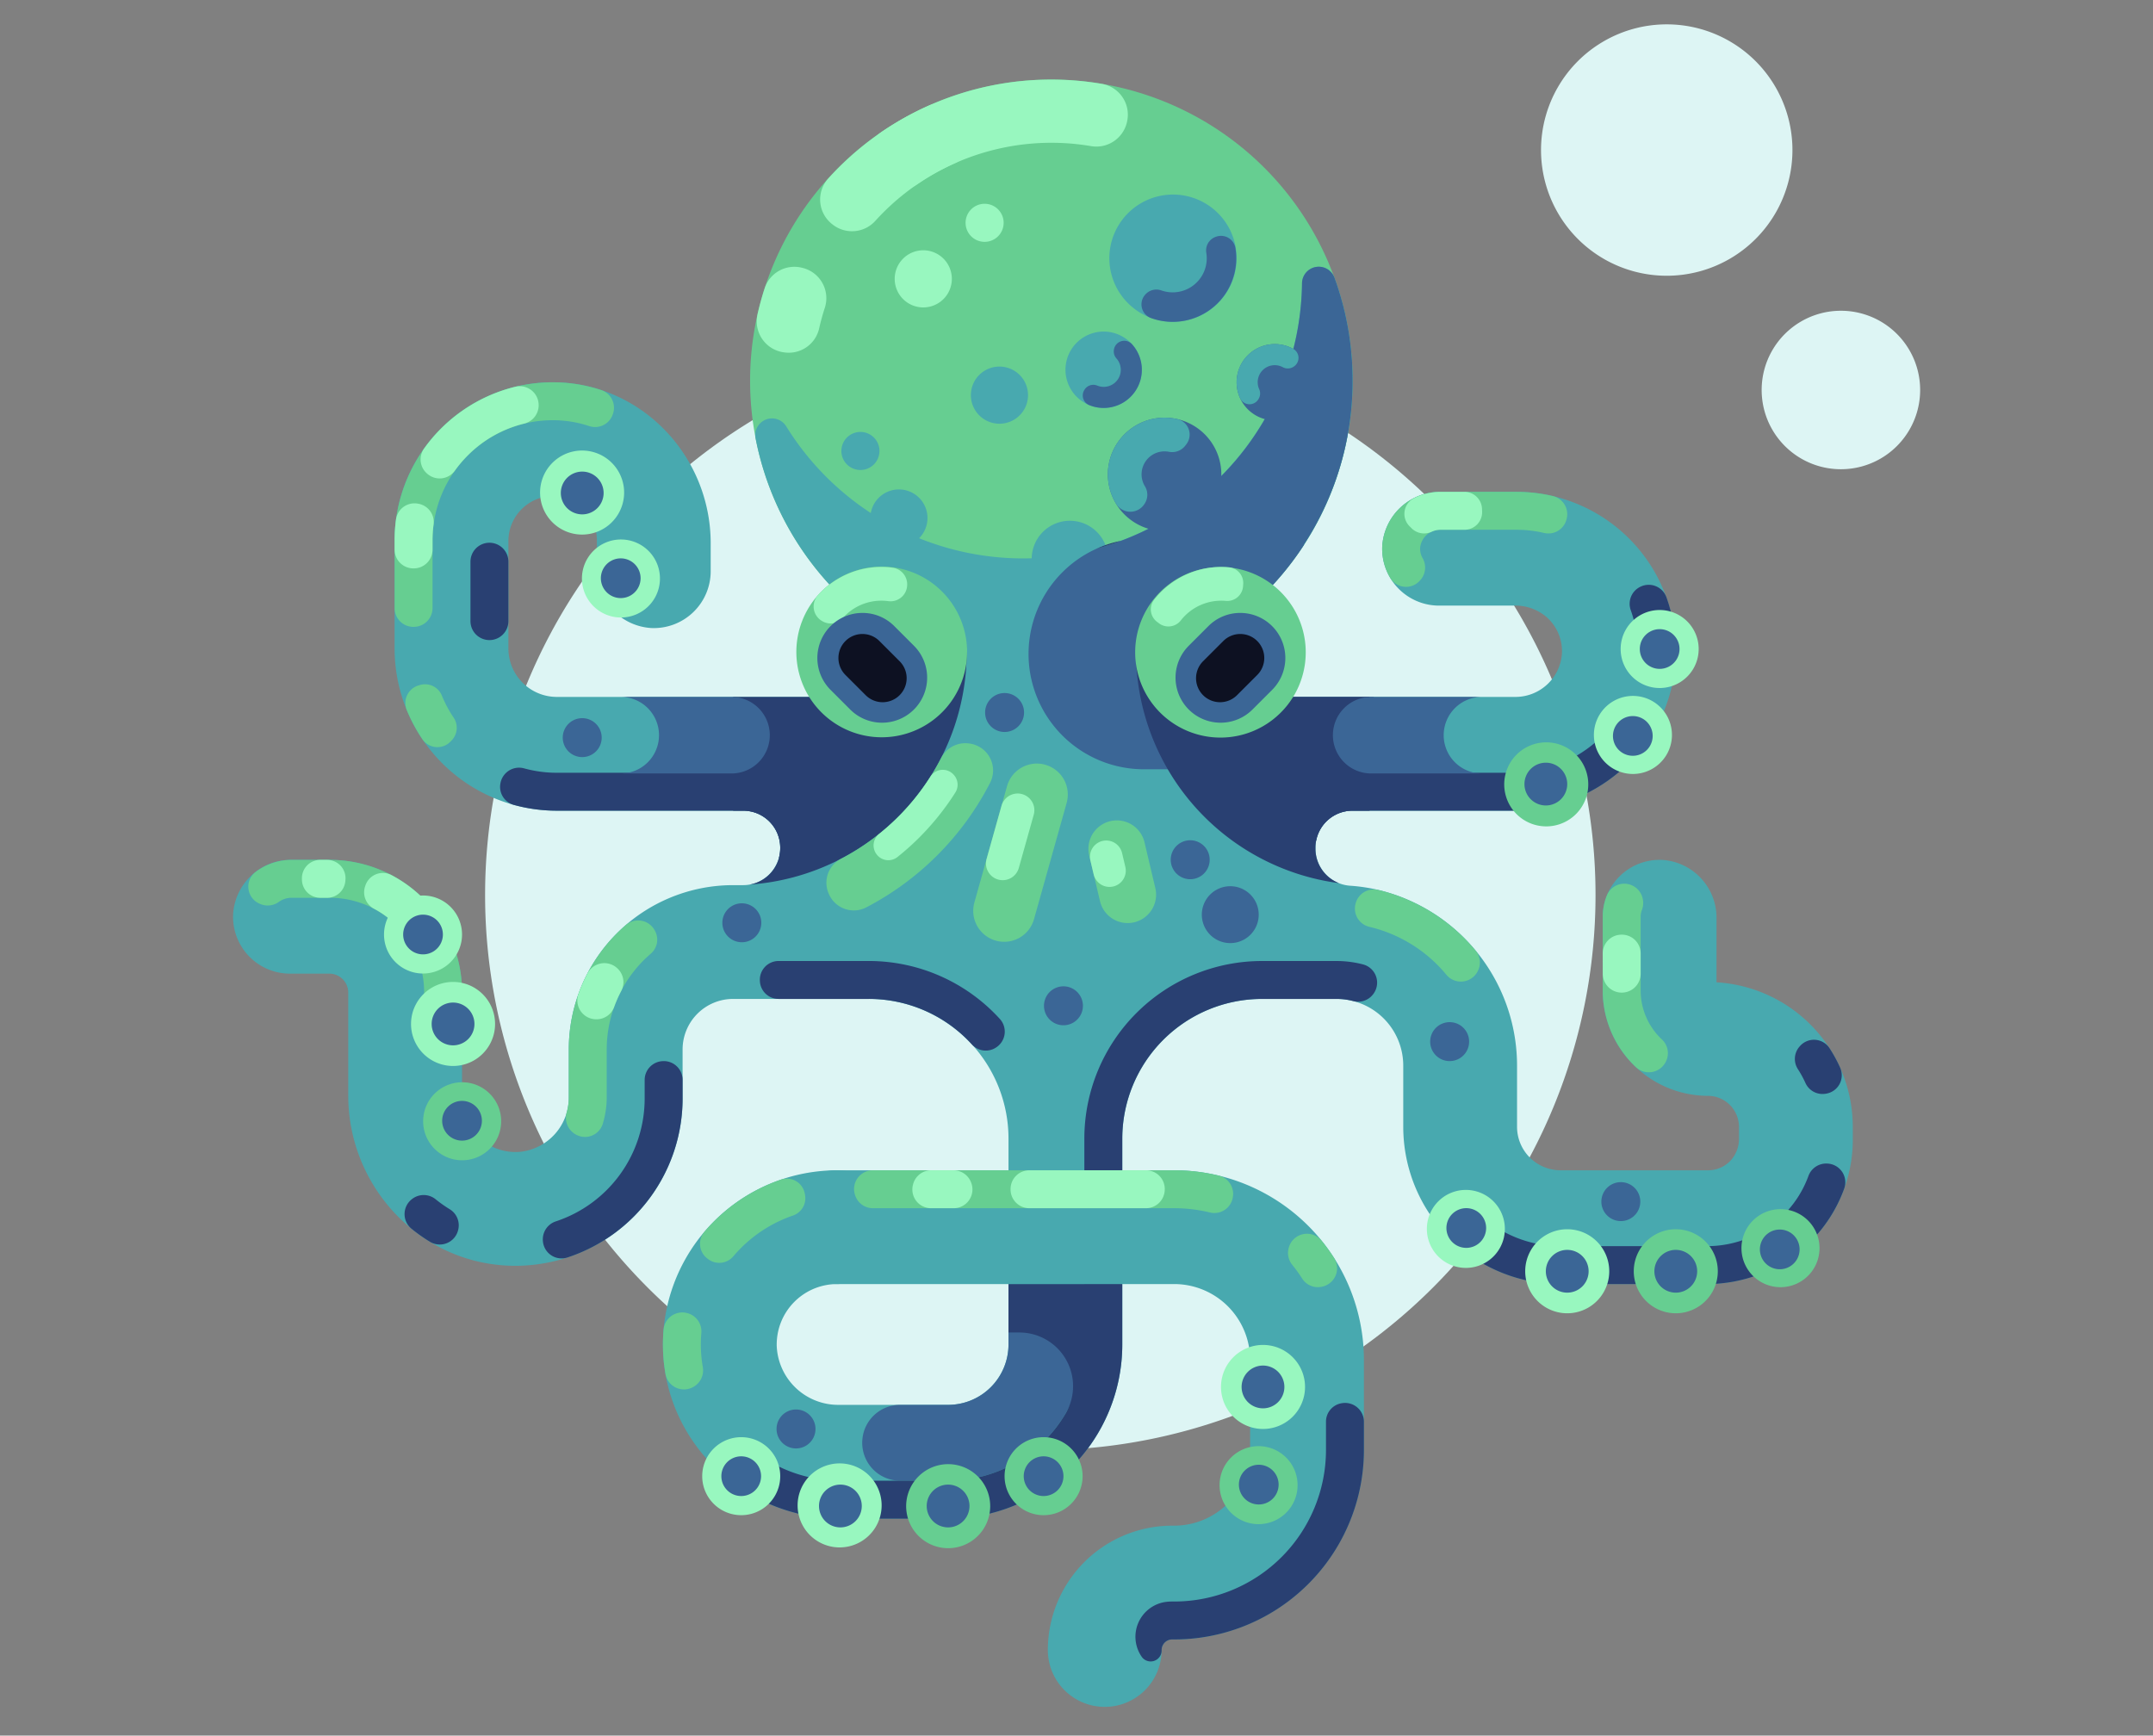 <svg width="1414px" height="1140px" style="position: absolute; top: 0px; left: 0px; width: 1414px; height: 1140px;"
	viewBox="-70.7 -7.394 653.401 526.787" class="css-np3qrs">
	<rect x="-70.7" y="-7.394" width="653.401" height="526.787" fill="#808080" stroke="none"/>
	<defs>
		<pattern id="o_f1ghcnnbd_2" x="0" y="0" width="14.787" height="14.787"
			patternUnits="userSpaceOnUse" class="css-1e1xezv">
			<rect x="0" y="0" width="14.787" height="14.787"></rect>
			<circle cx="0" cy="0" r="0.693"></circle>
			<circle cx="14.787" cy="0" r="0.693"></circle>
			<circle cx="14.787" cy="14.787" r="0.693"></circle>
			<circle cx="0" cy="14.787" r="0.693"></circle>
		</pattern>
	</defs>
	<svg xmlns="http://www.w3.org/2000/svg" width="512" height="512" style="overflow: visible;" viewBox="0 0 512 512"
		data-bbox="-0.000008839008842187468 -0.000005933648481004639 511.9999510225034 510.4478399133254">
		<path transform="matrix(3.37, 0, 0, 3.37, 76.518, 95.762)"
			data-type="circle" data-cx="50" data-cy="50" data-r="50" d="M50 50m-50 0a50 50 0 1 0 100 0a50 50 0 1 0 -100 0"
			fill="rgba(221,245,244,1)" data-uid="o_f1ghcnnbd_4"></path>
		<g transform="matrix(1.279, 0, 0, 1.279, -73.94, -56.038)"
			data-uid="o_f1ghcnnbd_5">
			<path fill="rgba(102,206,145,1)" transform="matrix(1, 0, 0, 1, 0, 0)" data-type="circle" data-cx="252"
				data-cy="128.4" data-r="71.484"
				d="M252 128.4m-71.484 0a71.484 71.484 0 1 0 142.968 0a71.484 71.484 0 1 0 -142.968 0" data-uid="o_f1ghcnnbd_6">
			</path>
			<path fill="rgba(152,247,191,1)"
				d="M252 56.917A71.24 71.24 0 0 0 199.016 80.449a7.413 7.413 0 0 0 .967 10.773l.118.093a7.449 7.449 0 0 0 10.143-.88A56.336 56.336 0 0 1 261.355 72.699a7.45 7.45 0 0 0 8.577-5.651q.029-.129.057-.259a7.424 7.424 0 0 0-6.038-8.863A71.277 71.277 0 0 0 252 56.917Z"
				transform="matrix(1, 0, 0, 1, 0, 0)" data-uid="o_f1ghcnnbd_7"></path>
			<path fill="rgba(152,247,191,1)"
				d="M222.944 63.096a70.923 70.923 0 0 0-11.173 6.222 7.446 7.446 0 0 0-1.808 10.631l.099.13a7.452 7.452 0 0 0 10.148 1.66 56.048 56.048 0 0 1 8.714-4.882 7.47 7.47 0 0 0 4.235-8.667q-.019-.073-.038-.146A7.437 7.437 0 0 0 222.944 63.096Z"
				transform="matrix(1, 0, 0, 1, 0, 0)" data-uid="o_f1ghcnnbd_8"></path>
			<path fill="rgba(152,247,191,1)"
				d="M188.707 121.67l.151.017a7.385 7.385 0 0 0 8.038-5.682q.572-2.536 1.37-4.983a7.406 7.406 0 0 0-5.357-9.431l-.148-.036a7.417 7.417 0 0 0-8.81 4.955q-.978 3.033-1.689 6.18A7.43 7.43 0 0 0 188.707 121.67Z"
				transform="matrix(1, 0, 0, 1, 0, 0)" data-uid="o_f1ghcnnbd_9"></path>
			<path fill="rgba(72,169,175,1)"
				d="M319.182 103.948a3.971 3.971 0 0 0-7.702 1.278 66.146 66.146 0 0 1-122.391 33.982 3.967 3.967 0 0 0-7.279 2.796q.022.115.045.231a71.493 71.493 0 1 0 137.328-38.287Z"
				transform="matrix(1, 0, 0, 1, 0, 0)" data-uid="o_f1ghcnnbd_10"></path>
			<path fill="rgba(59,102,150,1)" transform="matrix(1, 0, 0, 1, 0, 0)" data-type="circle" data-cx="278.873"
				data-cy="150.607" data-r="13.461"
				d="M278.873 150.607m-13.461 0a13.461 13.461 0 1 0 26.922 0a13.461 13.461 0 1 0 -26.922 0"
				data-uid="o_f1ghcnnbd_11"></path>
			<path fill="rgba(72,169,175,1)"
				transform="matrix(0.263, -0.965, 0.965, 0.263, 111.183, 344.132)"
				data-type="circle" data-cx="280.775" data-cy="99.313" data-r="15.097"
				d="M280.775 99.313m-15.097 0a15.097 15.097 0 1 0 30.194 0a15.097 15.097 0 1 0 -30.194 0"
				data-uid="o_f1ghcnnbd_12"></path>
			<path fill="rgba(72,169,175,1)" transform="matrix(1, 0, 0, 1, 0, 0)" data-type="circle" data-cx="264.412"
				data-cy="125.778" data-r="9.059"
				d="M264.412 125.778m-9.059 0a9.059 9.059 0 1 0 18.118 0a9.059 9.059 0 1 0 -18.118 0" data-uid="o_f1ghcnnbd_13">
			</path>
			<path fill="rgba(59,102,150,1)"
				d="M291.031 94.228l-.066.025a3.408 3.408 0 0 0-2.203 3.728 8.205 8.205 0 0 1-.118 3.266 8.087 8.087 0 0 1-10.519 5.713 3.509 3.509 0 0 0-3.883 1.029l-.045.054a3.454 3.454 0 0 0 1.404 5.449A15.088 15.088 0 0 0 295.673 96.88 3.463 3.463 0 0 0 291.031 94.228zM266.842 121.055l-.006.055a2.476 2.476 0 0 0 .58 1.952 4.048 4.048 0 0 1-4.532 6.472 2.461 2.461 0 0 0-3.022.988l-.027.043a2.469 2.469 0 0 0 1.077 3.573 9.056 9.056 0 0 0 10.253-14.388A2.477 2.477 0 0 0 266.842 121.055z"
				transform="matrix(1, 0, 0, 1, 0, 0)" data-uid="o_f1ghcnnbd_14"></path>
			<path fill="rgba(72,169,175,1)"
				transform="matrix(0.16, -0.987, 0.987, 0.16, 47.016, 396.397)"
				data-type="circle" data-cx="256.353" data-cy="170.581" data-r="9.059"
				d="M256.353 170.581m-9.059 0a9.059 9.059 0 1 0 18.118 0a9.059 9.059 0 1 0 -18.118 0" data-uid="o_f1ghcnnbd_15">
			</path>
			<path fill="rgba(72,169,175,1)" transform="matrix(1, 0, 0, 1, 0, 0)" data-type="circle" data-cx="239.685"
				data-cy="131.804" data-r="6.78" d="M239.685 131.804m-6.78 0a6.78 6.78 0 1 0 13.56 0a6.78 6.78 0 1 0 -13.56 0"
				data-uid="o_f1ghcnnbd_16"></path>
			<path fill="rgba(72,169,175,1)"
				d="M211.211 145.051a4.517 4.517 0 1 1-4.517-4.517A4.517 4.517 0 0 1 211.211 145.051Z"
				transform="matrix(1, 0, 0, 1, 0, 0)" data-uid="o_f1ghcnnbd_17"></path>
			<path fill="rgba(152,247,191,1)"
				d="M240.682 90.908a4.517 4.517 0 1 1-4.517-4.517A4.517 4.517 0 0 1 240.682 90.908Z"
				transform="matrix(1, 0, 0, 1, 0, 0)" data-uid="o_f1ghcnnbd_18"></path>
			<path fill="rgba(72,169,175,1)"
				d="M222.61 160.959a6.78 6.78 0 1 1-6.78-6.78A6.78 6.78 0 0 1 222.61 160.959Z"
				transform="matrix(1, 0, 0, 1, 0, 0)" data-uid="o_f1ghcnnbd_19"></path>
			<path fill="rgba(152,247,191,1)"
				d="M228.389 104.207a6.78 6.78 0 1 1-6.78-6.78A6.78 6.78 0 0 1 228.389 104.207Z"
				transform="matrix(1, 0, 0, 1, 0, 0)" data-uid="o_f1ghcnnbd_20"></path>
			<path fill="rgba(59,102,150,1)" transform="matrix(1, 0, 0, 1, 0, 0)" data-type="circle" data-cx="305.019"
				data-cy="128.75" data-r="9.059"
				d="M305.019 128.75m-9.059 0a9.059 9.059 0 1 0 18.118 0a9.059 9.059 0 1 0 -18.118 0" data-uid="o_f1ghcnnbd_21">
			</path>
			<path fill="rgba(72,169,175,1)"
				d="M442.166 305.412a34.377 34.377 0 0 0-32.333-34.272v-15.177a13.751 13.751 0 0 0-12.848-13.866 13.5 13.5 0 0 0-14.152 13.485v17.5a25.029 25.029 0 0 0 24.87 25 7.387 7.387 0 0 1 7.463 7.322l.001 2.749a7.684 7.684 0 0 1-1.821 5.101 7.295 7.295 0 0 1-5.511 2.496H372.833a10.333 10.333 0 0 1-10.333-10.333v-14.501a42.844 42.844 0 0 0-25.889-39.351 41.138 41.138 0 0 0-13.678-3.341 8.827 8.827 0 0 1-8.266-8.763v-.267a8.778 8.778 0 0 1 8.778-8.778h38.134c20.743 0 38.201-16.378 38.581-37.118a37.836 37.836 0 0 0-37.832-38.549l-17.947.001a13.751 13.751 0 0 0-13.865 12.848A13.5 13.5 0 0 0 344 181.75l17.988-.001a11.294 11.294 0 0 1 7.567 2.76 10.781 10.781 0 0 1 3.598 8.617 11.055 11.055 0 0 1-11.158 10.291h-75.662V179.583h-68.667v23.833H134.667a11.5 11.5 0 0 1-11.5-11.5V166.558a10.704 10.704 0 0 1 9.489-10.76 10.512 10.512 0 0 1 11.511 10.452v6.952a13.751 13.751 0 0 0 12.848 13.866 13.5 13.5 0 0 0 14.152-13.485v-6.63c0-20.478-16.124-37.709-36.597-38.193A37.541 37.541 0 0 0 96.167 166.25v25.666a38.5 38.5 0 0 0 38.5 38.5h44.222a8.778 8.778 0 0 1 8.778 8.778v.111a8.778 8.778 0 0 1-8.778 8.778H176.5a39 39 0 0 0-39 39v11.295a12.914 12.914 0 0 1-11.446 12.98 12.68 12.68 0 0 1-13.887-12.609v-25.167a31.5 31.5 0 0 0-31.5-31.5H71.714a13.751 13.751 0 0 0-13.866 12.848A13.5 13.5 0 0 0 71.333 269.083h9.334a4.5 4.5 0 0 1 4.5 4.5v24.423c0 21.66 17.055 39.886 38.71 40.399A39.71 39.71 0 0 0 164.5 298.75v-11.667a12 12 0 0 1 12-12h32.166a33.167 33.167 0 0 1 33.167 33.167v48.833a14.333 14.333 0 0 1-14.334 14.333H201.571a14.6 14.6 0 0 1-14.729-13.829 14.349 14.349 0 0 1 14.16-14.836c5.598-.064 10.836-3.203 12.752-8.464a13.564 13.564 0 0 0-12.587-18.537 41.379 41.379 0 0 0-41.322 42.33c.534 22.565 19.526 40.337 42.097 40.337h25.558a41.333 41.333 0 0 0 41.334-41.333v-48.833a33.167 33.167 0 0 1 33.167-33.167H319.667a15.833 15.833 0 0 1 15.833 15.833v14.5a37.334 37.334 0 0 0 37.334 37.334h34.346a35.183 35.183 0 0 0 24.525-9.656 34.12 34.12 0 0 0 10.463-24.685Z"
				transform="matrix(1, 0, 0, 1, 0, 0)" data-uid="o_f1ghcnnbd_22"></path>
			<path fill="rgba(59,102,150,1)"
				d="M328.53 203.417a27.403 27.403 0 0 1-25.41 17.17H273.97a27.376 27.376 0 0 1-26.59-20.85 27.031 27.031 0 0 1-.79-6.53 27.385 27.385 0 0 1 16.17-24.98c1.95-.53 3.87-1.15 5.74-1.85a66.058 66.058 0 0 0 42.98-61.15 3.969 3.969 0 0 1 7.7-1.28c.18.5.36 1.01.54 1.52.31.93.61 1.88.89 2.83.14.49.28.98.41 1.47.12.42.22.83.33 1.25l.15.63c.09.36.18.73.26 1.1v.03c.12.5.22.99.32 1.49.31 1.52.57 3.05.77 4.61q.09.6.15 1.2c.05.4.09.8.13 1.21.05.5.09 1.01.13 1.51a1.635 1.635 0 0 1 .02.22c.03.39.06.78.08 1.17.03.47.05.94.06 1.42.02.38.03.76.04 1.15.03 1.34.03 2.69-.02 4.05-.02.56-.04 1.11-.08 1.66-.03.68-.08 1.36-.14 2.04-.07.84-.16 1.68-.26 2.51a70.911 70.911 0 0 1-11.04 30.26c.02.01.04.01.06.02a71.813 71.813 0 0 1-25.65 23.81v12.31Z"
				transform="matrix(1, 0, 0, 1, 0, 0)" data-uid="o_f1ghcnnbd_23"></path>
			<path fill="rgba(102,206,145,1)"
				d="M105.167 166.25a28.541 28.541 0 0 1 28.498-28.5c.229 0.0.461.003.692.008a27.344 27.344 0 0 1 8.036 1.406 4.435 4.435 0 0 0 5.553-2.825l.035-.1a4.421 4.421 0 0 0-2.747-5.629 36.526 36.526 0 0 0-10.664-1.85c-.301-.007-.604-.011-.903-.011a37.54 37.54 0 0 0-37.5 37.5v16.087a4.455 4.455 0 0 0 4.652 4.455l.09-.004a4.465 4.465 0 0 0 4.258-4.455Z"
				transform="matrix(1, 0, 0, 1, 0, 0)" data-uid="o_f1ghcnnbd_24"></path>
			<path fill="rgba(152,247,191,1)"
				d="M105.167 166.25a28.309 28.309 0 0 1 .253-3.778 4.428 4.428 0 0 0-3.567-4.892l-.089-.017a4.438 4.438 0 0 0-5.264 3.711 37.236 37.236 0 0 0-.334 4.976v2.211a4.455 4.455 0 0 0 4.455 4.455h.09a4.455 4.455 0 0 0 4.455-4.455zM103.938 150.479l.071.059a4.446 4.446 0 0 0 6.465-.829 28.745 28.745 0 0 1 3.053-3.599 28.357 28.357 0 0 1 13.346-7.545 4.487 4.487 0 0 0 3.429-5.035l-.014-.089a4.477 4.477 0 0 0-5.517-3.618 37.59 37.59 0 0 0-21.63 14.683A4.441 4.441 0 0 0 103.938 150.479z"
				transform="matrix(1, 0, 0, 1, 0, 0)" data-uid="o_f1ghcnnbd_25"></path>
			<path fill="rgba(41,64,114,1)"
				d="M196.667 239.305v-.111a17.778 17.778 0 0 0-17.778-17.778H134.667a29.275 29.275 0 0 1-7.723-1.033 4.492 4.492 0 0 0-5.657 3.477l-.017.09a4.443 4.443 0 0 0 3.171 5.087 38.417 38.417 0 0 0 10.226 1.379h44.222a8.778 8.778 0 0 1 8.778 8.778v.111a8.682 8.682 0 0 1-.287 2.216c-.008.032-.012.064-.019.095 3.103-.194 6.161-.344 9.201-.475A17.686 17.686 0 0 0 196.667 239.305Z"
				transform="matrix(1, 0, 0, 1, 0, 0)" data-uid="o_f1ghcnnbd_26"></path>
			<path fill="rgba(102,206,145,1)"
				d="M157.932 258.894q-.074-.132-.15-.263a4.455 4.455 0 0 0-6.778-1.051A38.897 38.897 0 0 0 137.5 287.083v11.295a13.281 13.281 0 0 1-.499 3.606 4.528 4.528 0 0 0 1.813 5.057l.076.05a4.41 4.41 0 0 0 6.647-2.297 21.853 21.853 0 0 0 .964-6.415V287.083a29.932 29.932 0 0 1 10.459-22.738A4.385 4.385 0 0 0 157.932 258.894zM71.714 251.083h9.094a22.353 22.353 0 0 1 22.359 22.359v5.949a4.389 4.389 0 0 0 5.437 4.262l.222-.055a4.389 4.389 0 0 0 3.341-4.262v-5.894a31.359 31.359 0 0 0-31.359-31.359h-9.094a14.107 14.107 0 0 0-8.544 2.882 4.388 4.388 0 0 0 .937 7.51l.083.035a4.511 4.511 0 0 0 4.453-.409A5.119 5.119 0 0 1 71.714 251.083z"
				transform="matrix(1, 0, 0, 1, 0, 0)" data-uid="o_f1ghcnnbd_27"></path>
			<path fill="rgba(152,247,191,1)"
				d="M79.641 242.083H78.524a4.355 4.355 0 0 0-4.351 4.4q.001.151.003.301a4.352 4.352 0 0 0 4.351 4.298h1.114q.195 0 .39.004a4.351 4.351 0 0 0 4.453-4.023l.022-.313a4.353 4.353 0 0 0-4.243-4.662Q79.953 242.083 79.641 242.083zM103.313 251.604a31.375 31.375 0 0 0-7.877-5.899 4.369 4.369 0 0 0-6.199 2.455q-.047.142-.093.284a4.42 4.42 0 0 0 2.192 5.274 21.564 21.564 0 0 1 1.973 1.184 22.372 22.372 0 0 1 4.868 4.471 4.315 4.315 0 0 0 5.569.925q.132-.079.265-.159a4.343 4.343 0 0 0 1.172-6.426Q104.295 252.617 103.313 251.604z"
				transform="matrix(1, 0, 0, 1, 0, 0)" data-uid="o_f1ghcnnbd_28"></path>
			<path fill="rgba(41,64,114,1)"
				d="M100.346 322.542l-.078.059a4.486 4.486 0 0 0-.033 7.069 39.736 39.736 0 0 0 4.335 3.052 4.481 4.481 0 0 0 6.652-2.712l.023-.089a4.465 4.465 0 0 0-2-4.93 31.031 31.031 0 0 1-3.372-2.386A4.492 4.492 0 0 0 100.346 322.542zM159.685 289.854A4.469 4.469 0 0 0 155.5 294.306v4.444a30.714 30.714 0 0 1-21.047 29.114 4.488 4.488 0 0 0-3.088 4.811l.011.09a4.441 4.441 0 0 0 5.78 3.679A39.722 39.722 0 0 0 164.5 298.75v-4.45a4.455 4.455 0 0 0-4.725-4.453zM208.666 266.083h-21.392a4.447 4.447 0 0 0-4.436 4.668l.005.105a4.434 4.434 0 0 0 4.436 4.227h21.387a33.062 33.062 0 0 1 24.482 10.804 4.439 4.439 0 0 0 5.865.636l.073-.052a4.467 4.467 0 0 0 .66-6.673A42.043 42.043 0 0 0 208.666 266.083z"
				transform="matrix(1, 0, 0, 1, 0, 0)" data-uid="o_f1ghcnnbd_29"></path>
			<path fill="rgba(102,206,145,1)"
				d="M110.179 208.336a29.48 29.48 0 0 1-2.827-5.296 4.294 4.294 0 0 0-5.232-2.429q-.1.03-.201.059a4.355 4.355 0 0 0-2.879 5.835 38.421 38.421 0 0 0 3.704 6.926 4.319 4.319 0 0 0 6.688.588q.138-.144.276-.289A4.319 4.319 0 0 0 110.179 208.336Z"
				transform="matrix(1, 0, 0, 1, 0, 0)" data-uid="o_f1ghcnnbd_30"></path>
			<path fill="rgba(41,64,114,1)"
				d="M425.444 326.629a26.013 26.013 0 0 1-18.264 7.121h-34.346a28.217 28.217 0 0 1-19.613-7.914 4.48 4.48 0 0 0-6.832.591q-.053.078-.106.156a4.467 4.467 0 0 0 .643 5.702 37.191 37.191 0 0 0 25.908 10.465h34.346a35.182 35.182 0 0 0 24.405-9.54 34.206 34.206 0 0 0 8.568-13.178 4.443 4.443 0 0 0-3.968-5.873l-.091-.005a4.48 4.48 0 0 0-4.46 2.969A25.236 25.236 0 0 1 425.444 326.629zM114.167 171.329v14.1a4.5 4.5 0 0 0 5.472 4.394h0a4.5 4.5 0 0 0 3.528-4.394v-14.1a4.5 4.5 0 0 0-4.763-4.492h0A4.5 4.5 0 0 0 114.167 171.329zM391.761 177.274a4.483 4.483 0 0 0-2.259 5.611 28.872 28.872 0 0 1 1.66 10.248q-.025 1.378-.184 2.723a4.444 4.444 0 0 0 2.375 4.52l.082.041a4.466 4.466 0 0 0 6.466-3.421 35.988 35.988 0 0 0 .259-3.697 37.882 37.882 0 0 0-2.204-13.507 4.468 4.468 0 0 0-6.112-2.557z"
				transform="matrix(1, 0, 0, 1, 0, 0)" data-uid="o_f1ghcnnbd_31"></path>
			<path fill="rgba(102,206,145,1)"
				d="M371.025 155.751a38.033 38.033 0 0 0-8.694-1.002h-.004l-17.947.001a13.75 13.75 0 0 0-13.87 12.968 13.434 13.434 0 0 0 1.888 7.433 4.365 4.365 0 0 0 6.906.808l.21-.219a4.477 4.477 0 0 0 .545-5.316 4.501 4.501 0 0 1-.553-2.403 4.756 4.756 0 0 1 4.875-4.271l17.951-.001a28.907 28.907 0 0 1 6.651.772 4.424 4.424 0 0 0 5.231-3.138l.025-.087A4.441 4.441 0 0 0 371.025 155.751Z"
				transform="matrix(1, 0, 0, 1, 0, 0)" data-uid="o_f1ghcnnbd_32"></path>
			<path fill="rgba(41,64,114,1)"
				d="M389.972 211.25l-.152-.128a4.395 4.395 0 0 0-6.072.482 29.912 29.912 0 0 1-22.169 9.812h-3.64c.021.165.041.336.062.5-.021-.164-.041-.335-.062-.5h-34.494a17.764 17.764 0 0 0-17.721 16.654c3.06.045 6.109-.314 9.107-.547a8.778 8.778 0 0 1 8.614-7.107h38.134a38.965 38.965 0 0 0 28.77-12.675A4.5 4.5 0 0 0 389.972 211.25Z"
				transform="matrix(1, 0, 0, 1, 0, 0)" data-uid="o_f1ghcnnbd_33"></path>
			<path fill="rgba(102,206,145,1)"
				d="M336.611 251.565a41.702 41.702 0 0 0-7.107-2.354 4.453 4.453 0 0 0-5.298 3.182l-.025.093a4.453 4.453 0 0 0 3.299 5.498 32.628 32.628 0 0 1 5.568 1.846 33.736 33.736 0 0 1 12.652 9.485 4.474 4.474 0 0 0 7.452-.77l.047-.092a4.424 4.424 0 0 0-.518-4.826A42.957 42.957 0 0 0 336.611 251.565Z"
				transform="matrix(1, 0, 0, 1, 0, 0)" data-uid="o_f1ghcnnbd_34"></path>
			<path fill="rgba(59,102,150,1)"
				d="M241.83 342.747v14.34a14.33 14.33 0 0 1-14.33 14.33h-11.361a8.963 8.963 0 0 0-8.95 7.921q-.012.108-.023.215a8.99 8.99 0 0 0 8.979 9.864H227.5a32.33 32.33 0 0 0 32.33-32.33V342.747Z"
				transform="matrix(1, 0, 0, 1, 0, 0)" data-uid="o_f1ghcnnbd_35"></path>
			<path fill="rgba(102,206,145,1)"
				d="M382.833 255.583v17.5a24.919 24.919 0 0 0 7.871 18.186 4.475 4.475 0 0 0 6.993-1.088l.043-.079a4.43 4.43 0 0 0-.825-5.363 15.925 15.925 0 0 1-5.083-11.656v-17.5a4.475 4.475 0 0 1 .273-1.544 4.7 4.7 0 0 0-.226-3.954l-.047-.083a4.465 4.465 0 0 0-8.016.516A13.434 13.434 0 0 0 382.833 255.583Z"
				transform="matrix(1, 0, 0, 1, 0, 0)" data-uid="o_f1ghcnnbd_36"></path>
			<path fill="rgba(41,64,114,1)"
				d="M429.168 291.788a25.319 25.319 0 0 1 1.746 3.199 4.437 4.437 0 0 0 4.666 2.615q.093-.013.185-.027a4.424 4.424 0 0 0 3.379-6.233 34.298 34.298 0 0 0-2.468-4.523 4.421 4.421 0 0 0-7.052-.533q-.061.07-.123.14A4.444 4.444 0 0 0 429.168 291.788Z"
				transform="matrix(1, 0, 0, 1, 0, 0)" data-uid="o_f1ghcnnbd_37"></path>
			<path fill="rgba(102,206,145,1)"
				d="M168.842 357.867a32.34 32.34 0 0 1 .107-3.499 4.468 4.468 0 0 0-3.392-4.74l-.088-.021a4.467 4.467 0 0 0-5.489 3.998 41.578 41.578 0 0 0-.134 4.475 40.189 40.189 0 0 0 .589 5.971 4.453 4.453 0 0 0 6.045 3.384l.085-.035a4.496 4.496 0 0 0 2.731-4.964A30.689 30.689 0 0 1 168.842 357.867Z"
				transform="matrix(1, 0, 0, 1, 0, 0)" data-uid="o_f1ghcnnbd_38"></path>
			<path fill="rgba(41,64,114,1)"
				d="M328.53 273.727l-.04.06a4.494 4.494 0 0 1-4.79 1.83 15.362 15.362 0 0 0-4.03-.53H302a33.167 33.167 0 0 0-33.17 33.16v48.84a41.331 41.331 0 0 1-41.33 41.33h-25.56a42.493 42.493 0 0 1-25.94-8.83 4.311 4.311 0 0 1-.74-6.08c.1-.12.19-.23.28-.35a4.35 4.35 0 0 1 6.07-.65 33.366 33.366 0 0 0 20.33 6.91H227.5a32.315 32.315 0 0 0 27.828-15.864q.073-.124.145-.247a12.734 12.734 0 0 0-11.082-19.06h-2.561v-11.5h18v-34.5A42.168 42.168 0 0 1 302 266.087h17.67a24.842 24.842 0 0 1 6.365.827A4.474 4.474 0 0 1 328.53 273.727Z"
				transform="matrix(1, 0, 0, 1, 0, 0)" data-uid="o_f1ghcnnbd_39"></path>
			<path fill="rgba(72,169,175,1)"
				d="M264.667 443.083a13.5 13.5 0 0 1-13.5-13.5 29.533 29.533 0 0 1 29.5-29.5h.5a18.021 18.021 0 0 0 18-18v-21.333a18.021 18.021 0 0 0-18-18h-80a13.5 13.5 0 1 1 0-27h80a45.051 45.051 0 0 1 45 45v21.333a45.051 45.051 0 0 1-45 45h-.5a2.503 2.503 0 0 0-2.5 2.5A13.5 13.5 0 0 1 264.667 443.083Z"
				transform="matrix(1, 0, 0, 1, 0, 0)" data-uid="o_f1ghcnnbd_40"></path>
			<path fill="rgba(41,64,114,1)"
				d="M317.167 375.397v6.686a36 36 0 0 1-36 36h-.5a11.518 11.518 0 0 0-1.831.146 8.341 8.341 0 0 0-5.518 12.786l.066.102a2.601 2.601 0 0 0 4.783-1.418l.001-.096a2.513 2.513 0 0 1 2.5-2.52h.5a45 45 0 0 0 45-45v-6.649a4.477 4.477 0 0 0-5.145-4.427l-.09.014A4.426 4.426 0 0 0 317.167 375.397Z"
				transform="matrix(1, 0, 0, 1, 0, 0)" data-uid="o_f1ghcnnbd_41"></path>
			<path fill="rgba(102,206,145,1)"
				d="M308.274 334.356l-.02.096a4.437 4.437 0 0 0 .878 3.695 36.154 36.154 0 0 1 2.408 3.342 4.413 4.413 0 0 0 4.668 1.89l.075-.016a4.475 4.475 0 0 0 2.816-6.784 45.201 45.201 0 0 0-2.998-4.146A4.476 4.476 0 0 0 308.274 334.356zM281.167 324.75a35.786 35.786 0 0 1 8.487 1.018 4.423 4.423 0 0 0 5.382-3.484l.017-.09a4.453 4.453 0 0 0-3.287-5.174 44.756 44.756 0 0 0-10.6-1.27h-71.528a4.454 4.454 0 0 0-4.215 5.885l.03.091a4.44 4.44 0 0 0 4.215 3.025z"
				transform="matrix(1, 0, 0, 1, 0, 0)" data-uid="o_f1ghcnnbd_42"></path>
			<path fill="rgba(152,247,191,1)"
				d="M141.943 269.022a38.809 38.809 0 0 0-2.147 4.89 4.477 4.477 0 0 0 4.2 6.005h.081a4.44 4.44 0 0 0 4.183-2.918 29.826 29.826 0 0 1 1.68-3.799 4.457 4.457 0 0 0-.844-5.304l-.067-.064A4.491 4.491 0 0 0 141.943 269.022zM354.188 158.756a4.181 4.181 0 0 0-4.169-4.006l-5.639 0a14.043 14.043 0 0 0-6.35 1.517 4.164 4.164 0 0 0-1.021 6.664q.247.245.494.491a4.211 4.211 0 0 0 4.754.791 5.075 5.075 0 0 1 2.123-.464l5.665-0a4.175 4.175 0 0 0 4.17-4.331Q354.203 159.087 354.188 158.756zM387.391 259.836l-.1-0a4.453 4.453 0 0 0-4.458 4.457l.014 4.816a4.493 4.493 0 0 0 5.027 4.448h0a4.493 4.493 0 0 0 3.959-4.461v-4.803A4.457 4.457 0 0 0 387.391 259.836zM219.194 319.064q-.03.118-.059.236a4.441 4.441 0 0 0 4.345 5.45h5.342a4.455 4.455 0 0 0 4.119-6.154l-.037-.09a4.458 4.458 0 0 0-4.119-2.756h-5.283A4.428 4.428 0 0 0 219.194 319.064zM242.321 320.205v.09a4.455 4.455 0 0 0 4.455 4.455h27.677a4.463 4.463 0 0 0 4.44-4.126l.007-.09a4.443 4.443 0 0 0-4.441-4.784h-27.683A4.455 4.455 0 0 0 242.321 320.205z"
				transform="matrix(1, 0, 0, 1, 0, 0)" data-uid="o_f1ghcnnbd_43"></path>
			<path fill="rgba(102,206,145,1)"
				d="M170.551 336.82a4.363 4.363 0 0 0 5.943-.607q.741-.874 1.55-1.704a32.212 32.212 0 0 1 12.685-8.032 4.342 4.342 0 0 0 2.81-4.964q-.029-.151-.059-.301a4.33 4.33 0 0 0-5.609-3.26 41.478 41.478 0 0 0-18.191 12.394 4.394 4.394 0 0 0 .799 6.42Z"
				transform="matrix(1, 0, 0, 1, 0, 0)" data-uid="o_f1ghcnnbd_44"></path>
			<path fill="rgba(41,64,114,1)"
				d="M231.92 192.667a55.412 55.412 0 0 1-51.48 55.28 8.777 8.777 0 0 0 7.23-8.64v-.11a8.779 8.779 0 0 0-8.78-8.78H176.5v-27h41.17v-10.75zM327.5 203.417v27h-4.06a8.777 8.777 0 0 0-8.77 8.78v.26a8.756 8.756 0 0 0 5.58 8.15 55.403 55.403 0 0 1-48.17-54.94h14.25v10.75z"
				transform="matrix(1, 0, 0, 1, 0, 0)" data-uid="o_f1ghcnnbd_45"></path>
			<path fill="rgba(102,206,145,1)"
				transform="matrix(0.797, -0.603, 0.603, 0.797, -57.138, 215.424)"
				data-type="circle" data-cx="292.333" data-cy="192.827" data-r="20.248"
				d="M292.333 192.827m-20.248 0a20.248 20.248 0 1 0 40.496 0a20.248 20.248 0 1 0 -40.496 0"
				data-uid="o_f1ghcnnbd_46"></path>
			<path fill="rgba(152,247,191,1)"
				d="M277.58 185.976a3.723 3.723 0 0 0 5.168-.75 12.181 12.181 0 0 1 10.586-4.603 3.755 3.755 0 0 0 4.15-3.402q.02-.276.041-.552a3.741 3.741 0 0 0-3.417-4.015 20.276 20.276 0 0 0-17.741 7.726 3.712 3.712 0 0 0 .761 5.258Q277.355 185.804 277.58 185.976Z"
				transform="matrix(1, 0, 0, 1, 0, 0)" data-uid="o_f1ghcnnbd_47"></path>
			<path fill="rgba(13,17,34,1)"
				d="M292.087 207.117a8.197 8.197 0 0 1-5.796-13.993l4.739-4.739a8.197 8.197 0 0 1 11.592 11.592l-4.739 4.739A8.141 8.141 0 0 1 292.087 207.117Z"
				transform="matrix(1, 0, 0, 1, 0, 0)" data-uid="o_f1ghcnnbd_48"></path>
			<path fill="rgba(59,102,150,1)"
				d="M296.826 188.484a5.679 5.679 0 0 1 4.028 1.669v0a5.697 5.697 0 0 1 0 8.056l-4.739 4.739a5.697 5.697 0 1 1-8.056-8.056l4.739-4.739a5.679 5.679 0 0 1 4.028-1.669Zm0-5a10.627 10.627 0 0 0-7.564 3.133l-4.739 4.739a10.697 10.697 0 0 0 15.127 15.127l4.739-4.739a10.697 10.697 0 0 0-7.564-18.26Z"
				transform="matrix(1, 0, 0, 1, 0, 0)" data-uid="o_f1ghcnnbd_49"></path>
			<path fill="rgba(102,206,145,1)"
				transform="matrix(0.104, -0.995, 0.995, 0.104, -2.126, 383.294)"
				data-type="circle" data-cx="211.667" data-cy="192.827" data-r="20.248"
				d="M211.667 192.827m-20.248 0a20.248 20.248 0 1 0 40.496 0a20.248 20.248 0 1 0 -40.496 0"
				data-uid="o_f1ghcnnbd_50"></path>
			<path fill="rgba(152,247,191,1)"
				d="M209.471 180.777a12.187 12.187 0 0 1 3.814-.091 3.95 3.95 0 0 0 4.503-3.768l.003-.086a3.985 3.985 0 0 0-3.455-4.082 20.263 20.263 0 0 0-17.706 6.523 3.98 3.98 0 0 0 .832 6.054l.075.046a3.899 3.899 0 0 0 4.971-.657A12.147 12.147 0 0 1 209.471 180.777Z"
				transform="matrix(1, 0, 0, 1, 0, 0)" data-uid="o_f1ghcnnbd_51"></path>
			<path fill="rgba(13,17,34,1)"
				d="M211.913 207.117a8.141 8.141 0 0 1-5.796-2.401l-4.739-4.739a8.197 8.197 0 1 1 11.592-11.591l4.739 4.738a8.197 8.197 0 0 1-5.796 13.993Z"
				transform="matrix(1, 0, 0, 1, 0, 0)" data-uid="o_f1ghcnnbd_52"></path>
			<path fill="rgba(59,102,150,1)"
				d="M207.174 188.484a5.679 5.679 0 0 1 4.028 1.669l4.739 4.739a5.697 5.697 0 1 1-8.056 8.056l-4.739-4.739a5.697 5.697 0 0 1 0-8.056v-0a5.679 5.679 0 0 1 4.028-1.669Zm0-5a10.697 10.697 0 0 0-7.564 18.26l4.739 4.739a10.697 10.697 0 0 0 15.127-15.127l-4.739-4.739a10.626 10.626 0 0 0-7.564-3.133Z"
				transform="matrix(1, 0, 0, 1, 0, 0)" data-uid="o_f1ghcnnbd_53"></path>
			<path fill="rgba(41,64,114,1)"
				d="M268.5 166.377c-1.87.7-3.79 1.32-5.74 1.85A26.555 26.555 0 0 1 268.5 166.377Z"
				transform="matrix(1, 0, 0, 1, 0, 0)" data-uid="o_f1ghcnnbd_54"></path>
			<path fill="rgba(59,102,150,1)"
				d="M345.095 212.5v-0a9.083 9.083 0 0 1 9.083-9.083h-26.288a9.083 9.083 0 0 0-9.083 9.083v0a9.083 9.083 0 0 0 9.083 9.083h26.288A9.083 9.083 0 0 1 345.095 212.5Z"
				transform="matrix(1, 0, 0, 1, 0, 0)" data-uid="o_f1ghcnnbd_55"></path>
			<path fill="rgba(59,102,150,1)"
				d="M158.905 212.5v-0a9.083 9.083 0 0 0-9.083-9.083h26.288a9.083 9.083 0 0 1 9.083 9.083v0a9.083 9.083 0 0 1-9.083 9.083h-26.288A9.083 9.083 0 0 0 158.905 212.5Z"
				transform="matrix(1, 0, 0, 1, 0, 0)" data-uid="o_f1ghcnnbd_56"></path>
			<path fill="rgba(102,206,145,1)"
				d="M232.364 214.45a6.442 6.442 0 0 0-6.501 3.431 55.486 55.486 0 0 1-23.84 23.981 6.389 6.389 0 0 0-2.854 8.228l.052.119a6.437 6.437 0 0 0 8.866 3.152 68.749 68.749 0 0 0 29.346-29.496 6.446 6.446 0 0 0-4.897-9.394zM238.824 261.254h0a7.347 7.347 0 0 1-5.088-9.059l7.748-27.599a7.347 7.347 0 0 1 9.059-5.088h0a7.347 7.347 0 0 1 5.088 9.059l-7.748 27.599A7.347 7.347 0 0 1 238.824 261.254z"
				transform="matrix(1, 0, 0, 1, 0, 0)" data-uid="o_f1ghcnnbd_57"></path>
			<path fill="rgba(152,247,191,1)"
				d="M239.383 246.759h0a3.968 3.968 0 0 1-2.748-4.893l3.546-12.632a3.968 3.968 0 0 1 4.893-2.748h0a3.968 3.968 0 0 1 2.748 4.893l-3.546 12.632A3.968 3.968 0 0 1 239.383 246.759Z"
				transform="matrix(1, 0, 0, 1, 0, 0)" data-uid="o_f1ghcnnbd_58"></path>
			<path fill="rgba(102,206,145,1)"
				d="M271.659 256.901h0a6.745 6.745 0 0 1-8.115-5.014l-2.569-10.875a6.745 6.745 0 0 1 5.014-8.115h0a6.745 6.745 0 0 1 8.115 5.014l2.569 10.875A6.745 6.745 0 0 1 271.659 256.901Z"
				transform="matrix(1, 0, 0, 1, 0, 0)" data-uid="o_f1ghcnnbd_59"></path>
			<path fill="rgba(152,247,191,1)"
				d="M266.688 248.401h0a3.861 3.861 0 0 1-4.645-2.87l-.777-3.29a3.861 3.861 0 0 1 2.87-4.645h0a3.861 3.861 0 0 1 4.645 2.87l.777 3.29A3.861 3.861 0 0 1 266.688 248.401zM228.888 221.954l-.061-.07a3.455 3.455 0 0 0-5.513.442 55.083 55.083 0 0 1-12.177 13.603 3.476 3.476 0 0 0-.647 4.78l.042.056a3.467 3.467 0 0 0 4.934.658 61.56 61.56 0 0 0 5.175-4.617 62.67 62.67 0 0 0 8.568-10.682A3.48 3.48 0 0 0 228.888 221.954z"
				transform="matrix(1, 0, 0, 1, 0, 0)" data-uid="o_f1ghcnnbd_60"></path>
			<path fill="rgba(72,169,175,1)"
				d="M273.55 149.364a5.443 5.443 0 0 1 4.129-4.088 5.527 5.527 0 0 1 2.19-.036 3.922 3.922 0 0 0 3.914-1.455q.115-.154.233-.305a3.765 3.765 0 0 0-2.092-5.981 13.457 13.457 0 0 0-14.568 20.078 3.967 3.967 0 0 0 6.721.073l.043-.067a3.835 3.835 0 0 0 .121-4.088A5.461 5.461 0 0 1 273.55 149.364zM309.384 120.816a9.051 9.051 0 0 0-12.597 11.711 2.455 2.455 0 0 0 4.358.22l.068-.117a2.474 2.474 0 0 0 .093-2.267 3.999 3.999 0 0 1-.17-2.803 4.044 4.044 0 0 1 5.725-2.418 2.503 2.503 0 0 0 2.733-.163q.044-.035.088-.069A2.454 2.454 0 0 0 309.384 120.816z"
				transform="matrix(1, 0, 0, 1, 0, 0)" data-uid="o_f1ghcnnbd_61"></path>
			<path fill="rgba(152,247,191,1)"
				transform="matrix(0.039, -0.999, 0.999, 0.039, -201.137, 581.595)"
				data-type="circle" data-cx="201.942" data-cy="395.417" data-r="9.971"
				d="M201.942 395.417m-9.971 0a9.971 9.971 0 1 0 19.942 0a9.971 9.971 0 1 0 -19.942 0" data-uid="o_f1ghcnnbd_62">
			</path>
			<path fill="rgba(59,102,150,1)"
				d="M207.017 395.417a5.075 5.075 0 1 1-5.075-5.075A5.075 5.075 0 0 1 207.017 395.417Z"
				transform="matrix(1, 0, 0, 1, 0, 0)" data-uid="o_f1ghcnnbd_63"></path>
			<path fill="rgba(152,247,191,1)" transform="matrix(1, 0, 0, 1, 0, 0)" data-type="circle" data-cx="110.035"
				data-cy="281.024" data-r="9.971"
				d="M110.035 281.024m-9.971 0a9.971 9.971 0 1 0 19.942 0a9.971 9.971 0 1 0 -19.942 0" data-uid="o_f1ghcnnbd_64">
			</path>
			<path fill="rgba(59,102,150,1)"
				d="M115.11 281.024a5.075 5.075 0 1 1-5.075-5.075A5.075 5.075 0 0 1 115.11 281.024Z"
				transform="matrix(1, 0, 0, 1, 0, 0)" data-uid="o_f1ghcnnbd_65"></path>
			<path fill="rgba(102,206,145,1)" transform="matrix(1, 0, 0, 1, 0, 0)" data-type="circle" data-cx="400.167"
				data-cy="339.712" data-r="9.971"
				d="M400.167 339.712m-9.971 0a9.971 9.971 0 1 0 19.942 0a9.971 9.971 0 1 0 -19.942 0" data-uid="o_f1ghcnnbd_66">
			</path>
			<path fill="rgba(59,102,150,1)"
				d="M405.242 339.712a5.075 5.075 0 1 1-5.075-5.075A5.075 5.075 0 0 1 405.242 339.712Z"
				transform="matrix(1, 0, 0, 1, 0, 0)" data-uid="o_f1ghcnnbd_67"></path>
			<path fill="rgba(152,247,191,1)" transform="matrix(1, 0, 0, 1, 0, 0)" data-type="circle" data-cx="178.412"
				data-cy="388.34" data-r="9.257"
				d="M178.412 388.34m-9.257 0a9.257 9.257 0 1 0 18.514 0a9.257 9.257 0 1 0 -18.514 0" data-uid="o_f1ghcnnbd_68">
			</path>
			<path fill="rgba(59,102,150,1)" transform="matrix(1, 0, 0, 1, 0, 0)" data-type="circle" data-cx="178.412"
				data-cy="388.34" data-r="4.712"
				d="M178.412 388.34m-4.712 0a4.712 4.712 0 1 0 9.424 0a4.712 4.712 0 1 0 -9.424 0" data-uid="o_f1ghcnnbd_69">
			</path>
			<path fill="rgba(102,206,145,1)"
				transform="matrix(0.189, -0.982, 0.982, 0.189, -207.529, 356.811)"
				data-type="circle" data-cx="112.167" data-cy="303.996" data-r="9.257"
				d="M112.167 303.996m-9.257 0a9.257 9.257 0 1 0 18.514 0a9.257 9.257 0 1 0 -18.514 0" data-uid="o_f1ghcnnbd_70">
			</path>
			<path fill="rgba(59,102,150,1)"
				d="M116.878 303.996a4.712 4.712 0 1 1-4.711-4.712A4.712 4.712 0 0 1 116.878 303.996Z"
				transform="matrix(1, 0, 0, 1, 0, 0)" data-uid="o_f1ghcnnbd_71"></path>
			<path fill="rgba(152,247,191,1)" transform="matrix(1, 0, 0, 1, 0, 0)" data-type="circle" data-cx="102.91"
				data-cy="259.8" data-r="9.257" d="M102.91 259.8m-9.257 0a9.257 9.257 0 1 0 18.514 0a9.257 9.257 0 1 0 -18.514 0"
				data-uid="o_f1ghcnnbd_72"></path>
			<path fill="rgba(59,102,150,1)" transform="matrix(1, 0, 0, 1, 0, 0)" data-type="circle" data-cx="102.91"
				data-cy="259.8" data-r="4.712" d="M102.91 259.8m-4.712 0a4.712 4.712 0 1 0 9.424 0a4.712 4.712 0 1 0 -9.424 0"
				data-uid="o_f1ghcnnbd_73"></path>
			<path fill="rgba(152,247,191,1)"
				transform="matrix(0.161, -0.987, 0.987, 0.161, -47.22, 294.973)"
				data-type="circle" data-cx="149.821" data-cy="175.25" data-r="9.257"
				d="M149.821 175.25m-9.257 0a9.257 9.257 0 1 0 18.514 0a9.257 9.257 0 1 0 -18.514 0" data-uid="o_f1ghcnnbd_74">
			</path>
			<path fill="rgba(59,102,150,1)" transform="matrix(1, 0, 0, 1, 0, 0)" data-type="circle" data-cx="149.821"
				data-cy="175.25" data-r="4.712"
				d="M149.821 175.25m-4.712 0a4.712 4.712 0 1 0 9.424 0a4.712 4.712 0 1 0 -9.424 0" data-uid="o_f1ghcnnbd_75">
			</path>
			<path fill="rgba(102,206,145,1)" transform="matrix(1, 0, 0, 1, 0, 0)" data-type="circle" data-cx="250.159"
				data-cy="388.34" data-r="9.257"
				d="M250.159 388.34m-9.257 0a9.257 9.257 0 1 0 18.514 0a9.257 9.257 0 1 0 -18.514 0" data-uid="o_f1ghcnnbd_76">
			</path>
			<path fill="rgba(59,102,150,1)"
				d="M254.871 388.34a4.712 4.712 0 1 1-4.712-4.712A4.712 4.712 0 0 1 254.871 388.34Z"
				transform="matrix(1, 0, 0, 1, 0, 0)" data-uid="o_f1ghcnnbd_77"></path>
			<path fill="rgba(102,206,145,1)"
				transform="matrix(0.999, -0.053, 0.053, 0.999, -17.009, 22.825)"
				data-type="circle" data-cx="424.731" data-cy="334.252" data-r="9.257"
				d="M424.731 334.252m-9.257 0a9.257 9.257 0 1 0 18.514 0a9.257 9.257 0 1 0 -18.514 0" data-uid="o_f1ghcnnbd_78">
			</path>
			<path fill="rgba(59,102,150,1)"
				transform="matrix(0.387, -0.922, 0.922, 0.387, -47.715, 596.77)"
				data-type="circle" data-cx="424.731" data-cy="334.252" data-r="4.712"
				d="M424.731 334.252m-4.712 0a4.712 4.712 0 1 0 9.424 0a4.712 4.712 0 1 0 -9.424 0" data-uid="o_f1ghcnnbd_79">
			</path>
			<path fill="rgba(152,247,191,1)"
				transform="matrix(0.229, -0.973, 0.973, 0.229, -50.45, 595.211)"
				data-type="circle" data-cx="350.455" data-cy="329.448" data-r="9.257"
				d="M350.455 329.448m-9.257 0a9.257 9.257 0 1 0 18.514 0a9.257 9.257 0 1 0 -18.514 0" data-uid="o_f1ghcnnbd_80">
			</path>
			<path fill="rgba(59,102,150,1)"
				d="M355.166 329.448a4.712 4.712 0 1 1-4.712-4.712A4.712 4.712 0 0 1 355.166 329.448Z"
				transform="matrix(1, 0, 0, 1, 0, 0)" data-uid="o_f1ghcnnbd_81"></path>
			<path fill="rgba(152,247,191,1)" transform="matrix(1, 0, 0, 1, 0, 0)" data-type="circle" data-cx="396.342"
				data-cy="192.048" data-r="9.257"
				d="M396.342 192.048m-9.257 0a9.257 9.257 0 1 0 18.514 0a9.257 9.257 0 1 0 -18.514 0" data-uid="o_f1ghcnnbd_82">
			</path>
			<path fill="rgba(59,102,150,1)" transform="matrix(1, 0, 0, 1, 0, 0)" data-type="circle" data-cx="396.342"
				data-cy="192.048" data-r="4.712"
				d="M396.342 192.048m-4.712 0a4.712 4.712 0 1 0 9.424 0a4.712 4.712 0 1 0 -9.424 0" data-uid="o_f1ghcnnbd_83">
			</path>
			<path fill="rgba(102,206,145,1)"
				transform="matrix(0.193, -0.981, 0.981, 0.193, -139.887, 610.627)"
				data-type="circle" data-cx="301.216" data-cy="390.341" data-r="9.257"
				d="M301.216 390.341m-9.257 0a9.257 9.257 0 1 0 18.514 0a9.257 9.257 0 1 0 -18.514 0" data-uid="o_f1ghcnnbd_84">
			</path>
			<path fill="rgba(59,102,150,1)"
				d="M305.927 390.341a4.712 4.712 0 1 1-4.712-4.712A4.712 4.712 0 0 1 305.927 390.341Z"
				transform="matrix(1, 0, 0, 1, 0, 0)" data-uid="o_f1ghcnnbd_85"></path>
			<path fill="rgba(152,247,191,1)"
				transform="matrix(0.031, -1, 1, 0.031, 165.235, 595.819)"
				data-type="circle" data-cx="389.972" data-cy="212.673" data-r="9.257"
				d="M389.972 212.673m-9.257 0a9.257 9.257 0 1 0 18.514 0a9.257 9.257 0 1 0 -18.514 0" data-uid="o_f1ghcnnbd_86">
			</path>
			<path fill="rgba(59,102,150,1)" transform="matrix(1, 0, 0, 1, 0, 0)" data-type="circle" data-cx="389.972"
				data-cy="212.673" data-r="4.712"
				d="M389.972 212.673m-4.712 0a4.712 4.712 0 1 0 9.424 0a4.712 4.712 0 1 0 -9.424 0" data-uid="o_f1ghcnnbd_87">
			</path>
			<path fill="rgba(102,206,145,1)"
				transform="matrix(0.392, -0.92, 0.92, 0.392, -225.444, 449.753)"
				data-type="circle" data-cx="227.499" data-cy="395.417" data-r="9.971"
				d="M227.499 395.417m-9.971 0a9.971 9.971 0 1 0 19.942 0a9.971 9.971 0 1 0 -19.942 0" data-uid="o_f1ghcnnbd_88">
			</path>
			<path fill="rgba(59,102,150,1)"
				d="M232.575 395.417a5.075 5.075 0 1 1-5.075-5.075A5.075 5.075 0 0 1 232.575 395.417Z"
				transform="matrix(1, 0, 0, 1, 0, 0)" data-uid="o_f1ghcnnbd_89"></path>
			<path fill="rgba(152,247,191,1)" transform="matrix(1, 0, 0, 1, 0, 0)" data-type="circle" data-cx="374.409"
				data-cy="339.712" data-r="9.971"
				d="M374.409 339.712m-9.971 0a9.971 9.971 0 1 0 19.942 0a9.971 9.971 0 1 0 -19.942 0" data-uid="o_f1ghcnnbd_90">
			</path>
			<path fill="rgba(59,102,150,1)"
				d="M379.484 339.712a5.075 5.075 0 1 1-5.075-5.075A5.075 5.075 0 0 1 379.484 339.712Z"
				transform="matrix(1, 0, 0, 1, 0, 0)" data-uid="o_f1ghcnnbd_91"></path>
			<path fill="rgba(152,247,191,1)"
				transform="matrix(0.925, -0.38, 0.38, 0.925, -116.85, 142.381)"
				data-type="circle" data-cx="302.219" data-cy="367.165" data-r="9.971"
				d="M302.219 367.165m-9.971 0a9.971 9.971 0 1 0 19.942 0a9.971 9.971 0 1 0 -19.942 0" data-uid="o_f1ghcnnbd_92">
			</path>
			<path fill="rgba(59,102,150,1)"
				d="M307.294 367.165a5.075 5.075 0 1 1-5.075-5.075A5.075 5.075 0 0 1 307.294 367.165Z"
				transform="matrix(1, 0, 0, 1, 0, 0)" data-uid="o_f1ghcnnbd_93"></path>
			<path fill="rgba(102,206,145,1)"
				transform="matrix(0.231, -0.973, 0.973, 0.231, 66.065, 531.762)"
				data-type="circle" data-cx="369.334" data-cy="224.1" data-r="9.971"
				d="M369.334 224.1m-9.971 0a9.971 9.971 0 1 0 19.942 0a9.971 9.971 0 1 0 -19.942 0" data-uid="o_f1ghcnnbd_94">
			</path>
			<path fill="rgba(59,102,150,1)"
				d="M374.409 224.1a5.075 5.075 0 1 1-5.075-5.075A5.075 5.075 0 0 1 374.409 224.1Z"
				transform="matrix(1, 0, 0, 1, 0, 0)" data-uid="o_f1ghcnnbd_95"></path>
			<path fill="rgba(152,247,191,1)"
				transform="matrix(0.333, -0.943, 0.943, 0.333, -52.377, 235.962)"
				data-type="circle" data-cx="140.683" data-cy="155.022" data-r="9.971"
				d="M140.683 155.022m-9.971 0a9.971 9.971 0 1 0 19.942 0a9.971 9.971 0 1 0 -19.942 0" data-uid="o_f1ghcnnbd_96">
			</path>
			<path fill="rgba(59,102,150,1)"
				d="M145.759 155.022a5.075 5.075 0 1 1-5.075-5.075A5.075 5.075 0 0 1 145.759 155.022Z"
				transform="matrix(1, 0, 0, 1, 0, 0)" data-uid="o_f1ghcnnbd_97"></path>
			<path fill="rgba(59,102,150,1)" transform="matrix(1, 0, 0, 1, 0, 0)" data-type="circle" data-cx="294.454"
				data-cy="255.088" data-r="6.75" d="M294.454 255.088m-6.75 0a6.75 6.75 0 1 0 13.5 0a6.75 6.75 0 1 0 -13.5 0"
				data-uid="o_f1ghcnnbd_98"></path>
			<path fill="rgba(59,102,150,1)"
				d="M351.129 285.218a4.62 4.62 0 1 1-4.62-4.62A4.62 4.62 0 0 1 351.129 285.218zM145.304 213.077a4.62 4.62 0 1 1-4.62-4.62A4.62 4.62 0 0 1 145.304 213.077z"
				transform="matrix(1, 0, 0, 1, 0, 0)" data-uid="o_f1ghcnnbd_99"></path>
			<path fill="rgba(59,102,150,1)" transform="matrix(1, 0, 0, 1, 0, 0)" data-type="circle" data-cx="191.415"
				data-cy="377.136" data-r="4.62" d="M191.415 377.136m-4.62 0a4.62 4.62 0 1 0 9.24 0a4.62 4.62 0 1 0 -9.24 0"
				data-uid="o_f1ghcnnbd_100"></path>
			<path fill="rgba(59,102,150,1)" transform="matrix(1, 0, 0, 1, 0, 0)" data-type="circle" data-cx="178.557"
				data-cy="257.015" data-r="4.62" d="M178.557 257.015m-4.62 0a4.62 4.62 0 1 0 9.24 0a4.62 4.62 0 1 0 -9.24 0"
				data-uid="o_f1ghcnnbd_101"></path>
			<path fill="rgba(59,102,150,1)" transform="matrix(1, 0, 0, 1, 0, 0)" data-type="circle" data-cx="240.903"
				data-cy="207.117" data-r="4.62" d="M240.903 207.117m-4.62 0a4.62 4.62 0 1 0 9.24 0a4.62 4.62 0 1 0 -9.24 0"
				data-uid="o_f1ghcnnbd_102"></path>
			<path fill="rgba(59,102,150,1)"
				transform="matrix(0.386, -0.923, 0.923, 0.386, -48.512, 411.46)"
				data-type="circle" data-cx="284.813" data-cy="242.171" data-r="4.62"
				d="M284.813 242.171m-4.62 0a4.62 4.62 0 1 0 9.24 0a4.62 4.62 0 1 0 -9.24 0" data-uid="o_f1ghcnnbd_103"></path>
			<path fill="rgba(59,102,150,1)"
				d="M259.491 276.715a4.62 4.62 0 1 1-4.62-4.62A4.62 4.62 0 0 1 259.491 276.715Z"
				transform="matrix(1, 0, 0, 1, 0, 0)" data-uid="o_f1ghcnnbd_104"></path>
			<path fill="rgba(59,102,150,1)"
				transform="matrix(0.159, -0.987, 0.987, 0.159, 6.853, 653.893)"
				data-type="circle" data-cx="387.085" data-cy="322.926" data-r="4.62"
				d="M387.085 322.926m-4.62 0a4.62 4.62 0 1 0 9.24 0a4.62 4.62 0 1 0 -9.24 0" data-uid="o_f1ghcnnbd_105"></path>
		</g>
		<path transform="matrix(0.763, 0, 0, 0.763, 396.977, -0)"
			data-type="circle" data-cx="50" data-cy="50" data-r="50" d="M50 50m-50 0a50 50 0 1 0 100 0a50 50 0 1 0 -100 0"
			fill="rgba(221,245,244,1)" data-uid="o_f1ghcnnbd_106"></path>
		<path transform="matrix(0.481, 0, 0, 0.481, 463.935, 86.924)"
			data-type="circle" data-cx="50" data-cy="50" data-r="50" d="M50 50m-50 0a50 50 0 1 0 100 0a50 50 0 1 0 -100 0"
			fill="rgba(221,245,244,1)" data-uid="o_f1ghcnnbd_107"></path>
	</svg>
</svg>